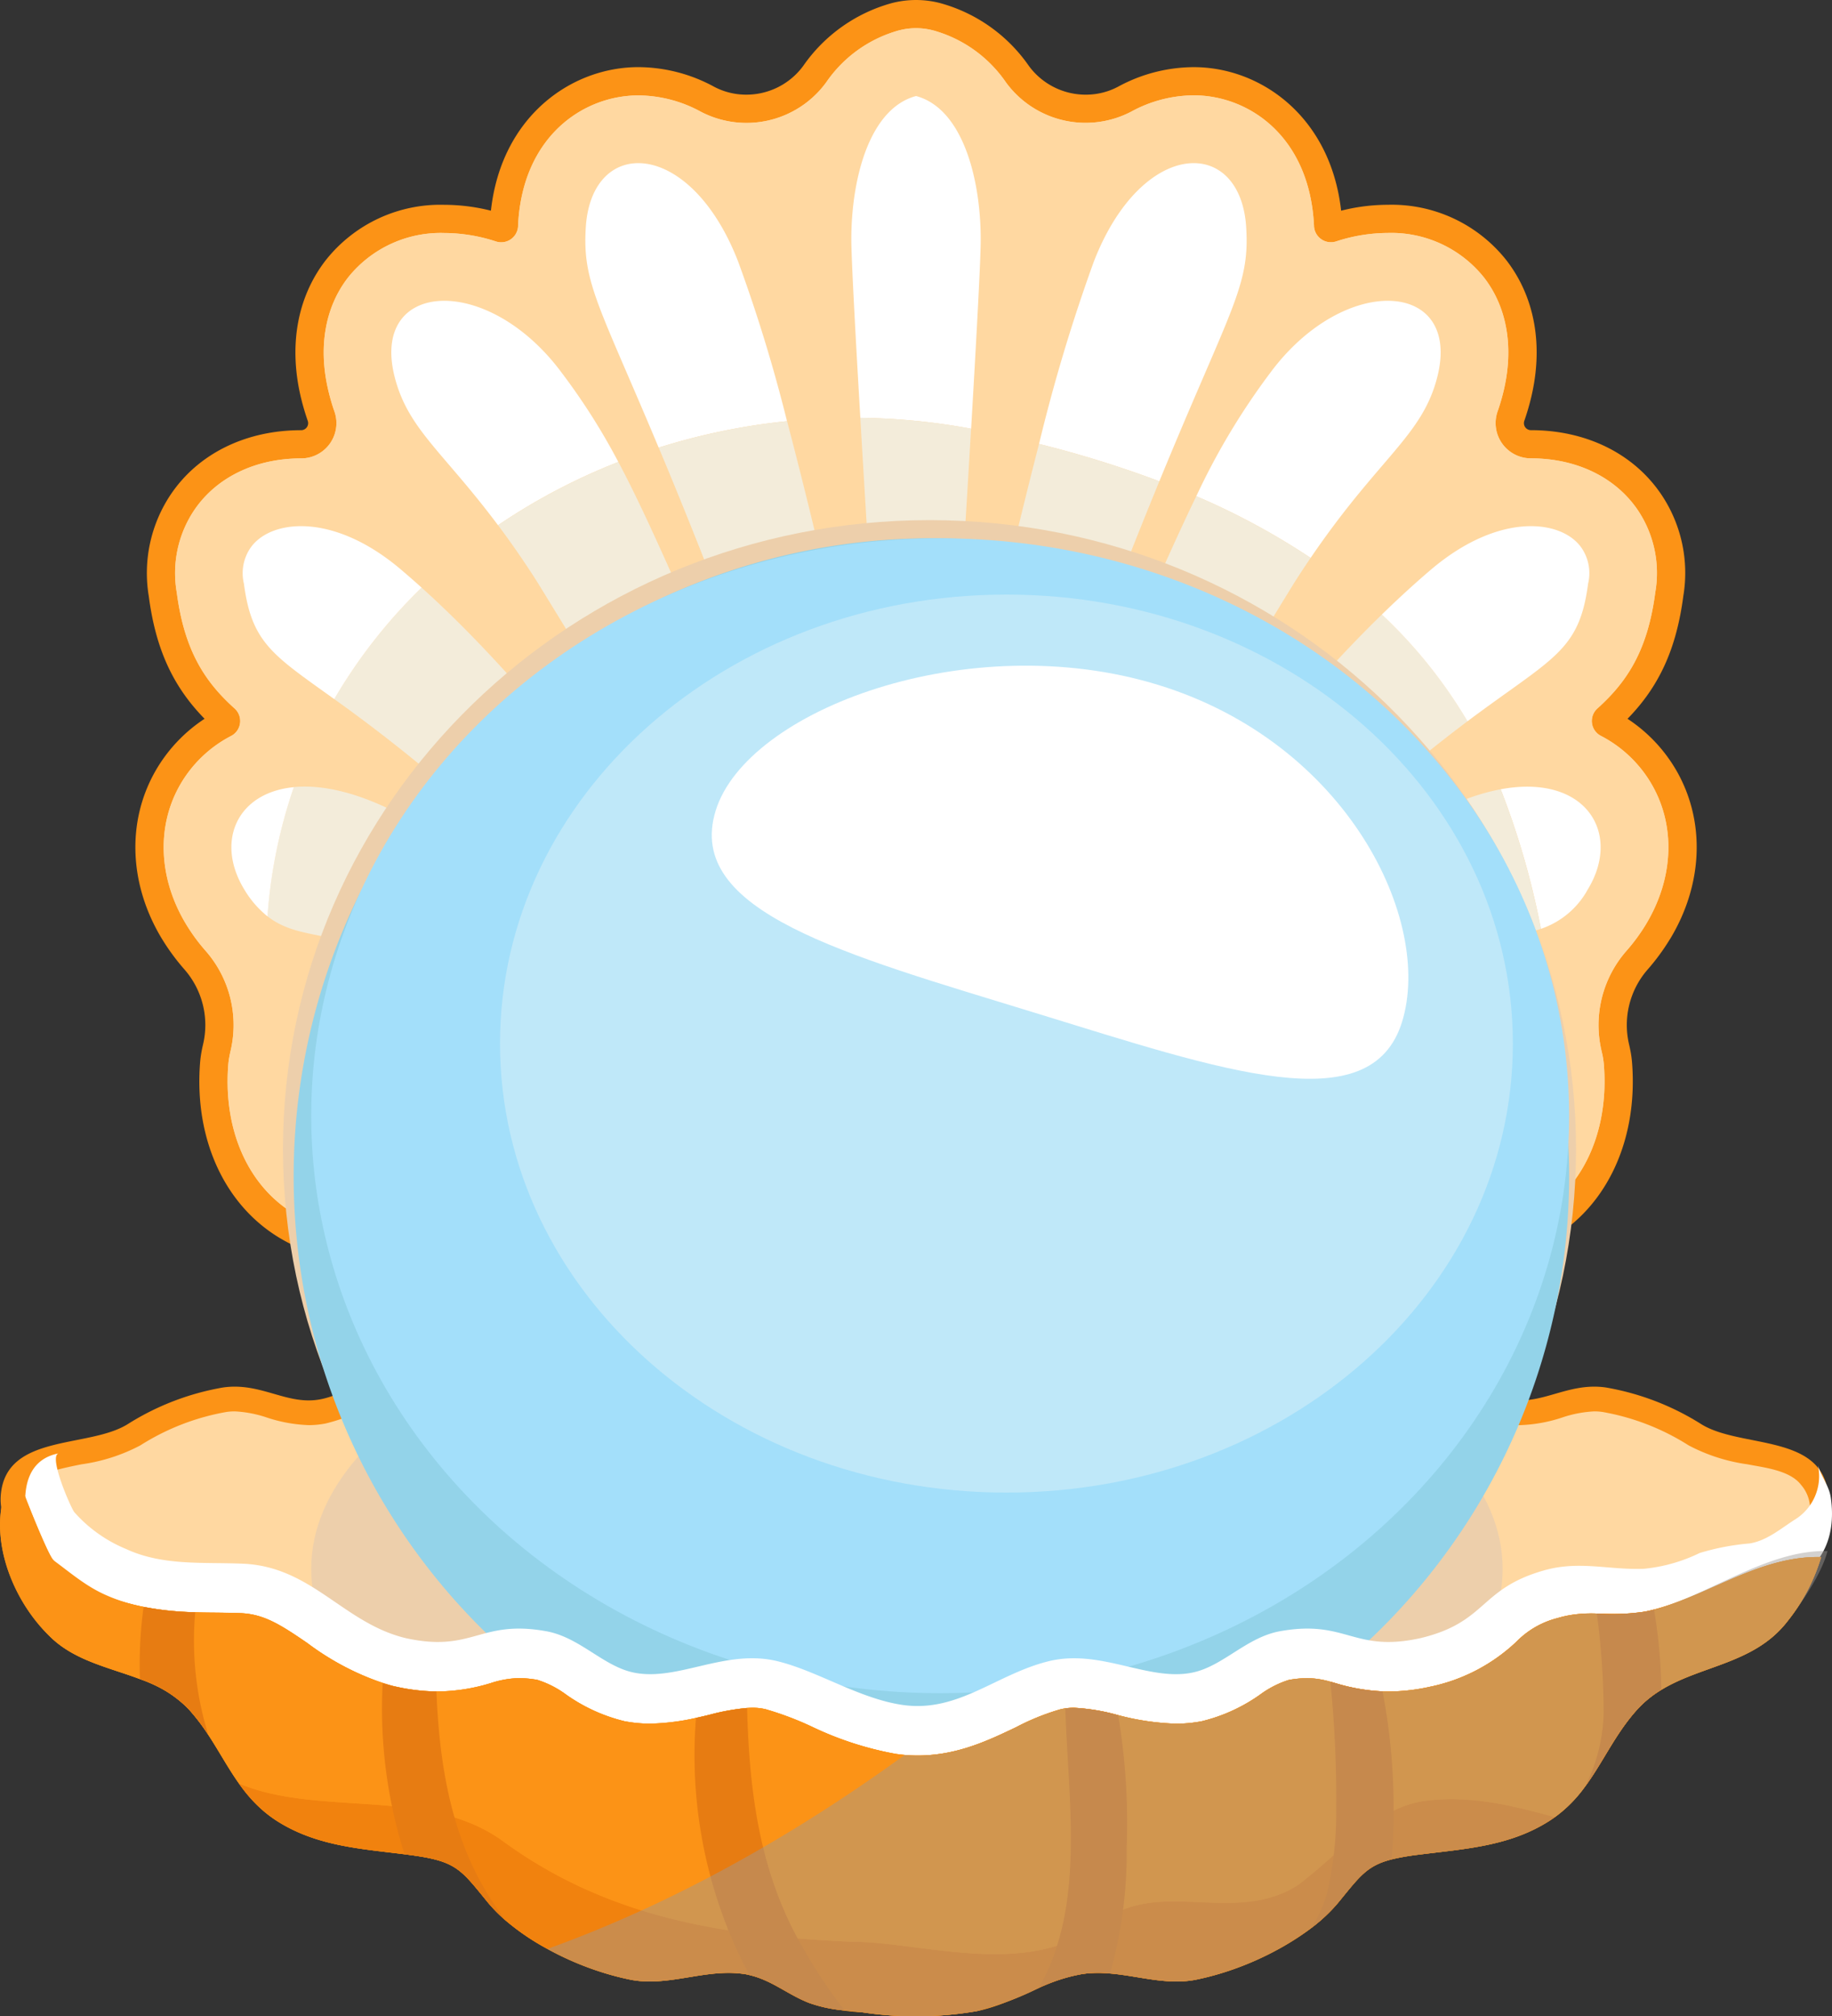 <svg xmlns="http://www.w3.org/2000/svg" width="206.831" height="227.553" viewBox="0 0 206.831 227.553">
  <rect x="0" y="0" width="206.831" height="227.553" fill="#333333" stroke="none"/>
  <g id="_16" data-name="16" transform="translate(-546.192 -541.507)">
    <path id="Path_2554" data-name="Path 2554" d="M677.4,698.059a10.759,10.759,0,0,1-4.19-.842,10.892,10.892,0,0,1-6.311-7.315l-.505-1.988c-.655-2.6-1.273-5.054-2-7.415a10.835,10.835,0,0,1-.375-4.622,10.638,10.638,0,0,1-1.289-1.25c-.324-.369-.324-.369-2.782-3.759l-1.062-1.467a10.667,10.667,0,0,1-1.224-.7l-6.246-4.32a10.8,10.8,0,0,1-4.249-5.9l-1.137-.592c-.657.064-1.321.1-1.975.1a19.792,19.792,0,0,1-5.006-.642,19.811,19.811,0,0,1-5.01.642c-.654,0-1.318-.036-1.975-.1l-1.137.592a10.869,10.869,0,0,1-3.789,5.563c-.22.169-.22.169-3.494,2.436-1.68,1.162-3.2,2.215-3.2,2.215a11.086,11.086,0,0,1-1.233.709l-1.065,1.467c-2.455,3.391-2.455,3.391-2.779,3.762a10.834,10.834,0,0,1-1.289,1.247,10.847,10.847,0,0,1-.376,4.622c-.722,2.361-1.341,4.815-1.995,7.412l-.5,1.985a10.9,10.9,0,0,1-6.315,7.322,10.831,10.831,0,0,1-9.64-.632c-19.556-11.379-21.812-12.542-23.03-13.018-.739-.288-1.742-.679-3.767-1.671-7-3.455-10.919-11.25-10.245-20.355a12.323,12.323,0,0,1,.188-1.435c.046-.233.094-.469.149-.7a9.522,9.522,0,0,0-2.075-8.475,24.856,24.856,0,0,1-2.484-3.354l-.071-.113c-3.7-6.1-4-13.157-.79-18.859a17.343,17.343,0,0,1,5.6-5.984c-3.614-3.692-5.524-7.927-6.3-13.834a15.93,15.93,0,0,1,2.516-11.534c3.108-4.576,8.462-7.2,14.678-7.2a.792.792,0,0,0,.754-1.056c-.262-.754-.5-1.542-.7-2.338-1.509-5.991-.531-11.6,2.75-15.813a16.5,16.5,0,0,1,13.371-6.229,21.7,21.7,0,0,1,5.259.663c1.166-10.634,9.08-16.2,16.641-16.2a18.01,18.01,0,0,1,8.533,2.2,7.732,7.732,0,0,0,3.646.906,7.958,7.958,0,0,0,6.448-3.26,17.97,17.97,0,0,1,9.954-7.063,10.86,10.86,0,0,1,2.776-.359,10.712,10.712,0,0,1,2.771.363,17.95,17.95,0,0,1,9.954,7.06,7.953,7.953,0,0,0,6.448,3.26,7.731,7.731,0,0,0,3.646-.906,18.007,18.007,0,0,1,8.532-2.2c7.546,0,15.44,5.557,16.639,16.2a21.565,21.565,0,0,1,5.262-.667,16.5,16.5,0,0,1,13.371,6.229c3.28,4.21,4.258,9.821,2.749,15.806-.2.8-.437,1.587-.7,2.344a.791.791,0,0,0,.744,1.056c6.227,0,11.583,2.632,14.7,7.228a15.854,15.854,0,0,1,2.507,11.485c-.778,5.923-2.688,10.165-6.3,13.86a17.376,17.376,0,0,1,5.6,5.984c3.206,5.7,2.908,12.758-.8,18.875l-.042.061a24.762,24.762,0,0,1-2.5,3.391,9.518,9.518,0,0,0-2.075,8.471c.055.23.1.466.149.7a12.345,12.345,0,0,1,.188,1.435c.674,9.109-3.235,16.9-10.2,20.339-2.069,1.01-3.073,1.4-3.808,1.69-1.221.476-3.478,1.639-23.034,13.018A10.817,10.817,0,0,1,677.4,698.059Z" transform="translate(10.562 0)" fill="#fc9316"/>
    <path id="Path_2555" data-name="Path 2555" d="M719.983,627.97a14.126,14.126,0,0,0-5.81-5.615,1.892,1.892,0,0,1-.4-3.1c3.412-3.066,5.678-6.606,6.53-13.1a12.733,12.733,0,0,0-1.982-9.294c-2.515-3.7-6.91-5.829-12.059-5.829h0a3.982,3.982,0,0,1-3.763-5.294c.231-.658.438-1.344.619-2.066,1.263-5.013.493-9.656-2.169-13.07a13.382,13.382,0,0,0-10.858-5.006,18.924,18.924,0,0,0-5.816.952,1.911,1.911,0,0,1-2.5-1.707l0-.026c-.482-10.135-7.377-14.75-13.578-14.75a14.882,14.882,0,0,0-7.033,1.826,11.138,11.138,0,0,1-14.178-3.3,14.714,14.714,0,0,0-8.186-5.849,7.623,7.623,0,0,0-3.915,0A14.705,14.705,0,0,0,626.7,548.6a11.141,11.141,0,0,1-14.18,3.3,14.861,14.861,0,0,0-7.03-1.826c-6.2,0-13.1,4.614-13.578,14.685l0,.094a1.908,1.908,0,0,1-2.5,1.7,18.969,18.969,0,0,0-5.823-.952,13.386,13.386,0,0,0-10.858,5.006c-2.661,3.414-3.432,8.057-2.166,13.07.178.725.385,1.412.615,2.066a3.978,3.978,0,0,1-3.762,5.294h0c-5.145,0-9.539,2.124-12.05,5.816a12.747,12.747,0,0,0-1.988,9.323c.852,6.486,3.118,10.022,6.531,13.086a1.9,1.9,0,0,1-.4,3.1,14.144,14.144,0,0,0-5.812,5.612c-2.636,4.689-2.358,10.541.748,15.66l.042.068a21.07,21.07,0,0,0,2.159,2.923,12.681,12.681,0,0,1,2.8,11.3c-.046.2-.088.393-.123.59a8.167,8.167,0,0,0-.14,1.059c-.576,7.789,2.646,14.388,8.462,17.26,1.914.933,2.849,1.3,3.532,1.567,1.39.545,3.265,1.47,23.471,13.231a7.649,7.649,0,0,0,11.259-4.721l.5-1.982c.667-2.633,1.295-5.126,2.04-7.565a7.675,7.675,0,0,0,.162-3.869,1.878,1.878,0,0,1,.774-1.93,7.508,7.508,0,0,0,1.377-1.23c.229-.266.229-.266,2.6-3.54.531-.732.942-1.3,1.266-1.745a1.989,1.989,0,0,1,.787-.625,7.22,7.22,0,0,0,1.049-.583s1.505-1.04,3.164-2.19c3.206-2.215,3.206-2.215,3.361-2.337a7.6,7.6,0,0,0,2.775-4.32,1.934,1.934,0,0,1,.971-1.276l.664-.343c.521-.275.968-.509,1.351-.706a1.839,1.839,0,0,1,1.108-.19,17.413,17.413,0,0,0,1.978.116,16.543,16.543,0,0,0,4.453-.606,2.025,2.025,0,0,1,1.111,0,16.551,16.551,0,0,0,4.453.606h0a16.562,16.562,0,0,0,1.966-.116,1.955,1.955,0,0,1,1.13.194c.376.2.82.427,1.345.7l.661.343a1.889,1.889,0,0,1,.965,1.266,7.639,7.639,0,0,0,3.109,4.569l6.2,4.288a7.363,7.363,0,0,0,1.047.583,1.979,1.979,0,0,1,.79.625c.324.443.731,1.011,1.266,1.745,2.373,3.274,2.373,3.274,2.6,3.54a7.591,7.591,0,0,0,1.373,1.23,1.875,1.875,0,0,1,.778,1.93,7.625,7.625,0,0,0,.159,3.869c.748,2.439,1.373,4.932,2.04,7.565l.5,1.982a7.646,7.646,0,0,0,11.26,4.721c20.2-11.761,22.081-12.687,23.47-13.231.683-.269,1.615-.635,3.562-1.583,5.787-2.856,9.009-9.455,8.432-17.244a8.947,8.947,0,0,0-.136-1.059c-.041-.2-.084-.395-.13-.59a12.7,12.7,0,0,1,2.8-11.3A21.042,21.042,0,0,0,719.2,643.7l.039-.068C722.343,638.508,722.622,632.656,719.983,627.97Z" transform="translate(12.769 2.202)" fill="#ffd8a1"/>
    <path id="Path_2556" data-name="Path 2556" d="M719.983,627.97a14.126,14.126,0,0,0-5.81-5.615,1.892,1.892,0,0,1-.4-3.1c3.412-3.066,5.678-6.606,6.53-13.1a12.733,12.733,0,0,0-1.982-9.294c-2.515-3.7-6.91-5.829-12.059-5.829h0a3.982,3.982,0,0,1-3.763-5.294c.231-.658.438-1.344.619-2.066,1.263-5.013.493-9.656-2.169-13.07a13.382,13.382,0,0,0-10.858-5.006,18.924,18.924,0,0,0-5.816.952,1.911,1.911,0,0,1-2.5-1.707l0-.026c-.482-10.135-7.377-14.75-13.578-14.75a14.882,14.882,0,0,0-7.033,1.826,11.138,11.138,0,0,1-14.178-3.3,14.714,14.714,0,0,0-8.186-5.849,7.623,7.623,0,0,0-3.915,0A14.705,14.705,0,0,0,626.7,548.6a11.141,11.141,0,0,1-14.18,3.3,14.861,14.861,0,0,0-7.03-1.826c-6.2,0-13.1,4.614-13.578,14.685l0,.094a1.908,1.908,0,0,1-2.5,1.7,18.969,18.969,0,0,0-5.823-.952,13.386,13.386,0,0,0-10.858,5.006c-2.661,3.414-3.432,8.057-2.166,13.07.178.725.385,1.412.615,2.066a3.978,3.978,0,0,1-3.762,5.294h0c-5.145,0-9.539,2.124-12.05,5.816a12.747,12.747,0,0,0-1.988,9.323c.852,6.486,3.118,10.022,6.531,13.086a1.9,1.9,0,0,1-.4,3.1,14.144,14.144,0,0,0-5.812,5.612c-2.636,4.689-2.358,10.541.748,15.66l.042.068a21.07,21.07,0,0,0,2.159,2.923,12.681,12.681,0,0,1,2.8,11.3c-.046.2-.088.393-.123.59a8.167,8.167,0,0,0-.14,1.059c-.576,7.789,2.646,14.388,8.462,17.26,1.914.933,2.849,1.3,3.532,1.567,1.39.545,3.265,1.47,23.471,13.231a7.649,7.649,0,0,0,11.259-4.721l.5-1.982c.667-2.633,1.295-5.126,2.04-7.565a7.675,7.675,0,0,0,.162-3.869,1.878,1.878,0,0,1,.774-1.93,7.508,7.508,0,0,0,1.377-1.23c.229-.266.229-.266,2.6-3.54.531-.732.942-1.3,1.266-1.745a1.989,1.989,0,0,1,.787-.625,7.22,7.22,0,0,0,1.049-.583s1.505-1.04,3.164-2.19c3.206-2.215,3.206-2.215,3.361-2.337a7.6,7.6,0,0,0,2.775-4.32,1.934,1.934,0,0,1,.971-1.276l.664-.343c.521-.275.968-.509,1.351-.706a1.839,1.839,0,0,1,1.108-.19,17.413,17.413,0,0,0,1.978.116,16.543,16.543,0,0,0,4.453-.606,2.025,2.025,0,0,1,1.111,0,16.551,16.551,0,0,0,4.453.606h0a16.562,16.562,0,0,0,1.966-.116,1.955,1.955,0,0,1,1.13.194c.376.2.82.427,1.345.7l.661.343a1.889,1.889,0,0,1,.965,1.266,7.639,7.639,0,0,0,3.109,4.569l6.2,4.288a7.363,7.363,0,0,0,1.047.583,1.979,1.979,0,0,1,.79.625c.324.443.731,1.011,1.266,1.745,2.373,3.274,2.373,3.274,2.6,3.54a7.591,7.591,0,0,0,1.373,1.23,1.875,1.875,0,0,1,.778,1.93,7.625,7.625,0,0,0,.159,3.869c.748,2.439,1.373,4.932,2.04,7.565l.5,1.982a7.646,7.646,0,0,0,11.26,4.721c20.2-11.761,22.081-12.687,23.47-13.231.683-.269,1.615-.635,3.562-1.583,5.787-2.856,9.009-9.455,8.432-17.244a8.947,8.947,0,0,0-.136-1.059c-.041-.2-.084-.395-.13-.59a12.7,12.7,0,0,1,2.8-11.3A21.042,21.042,0,0,0,719.2,643.7l.039-.068C722.343,638.508,722.622,632.656,719.983,627.97Z" transform="translate(12.769 2.202)" fill="#ffd8a1"/>
    <g id="Group_352" data-name="Group 352" transform="translate(572.315 552.345)">
      <path id="Path_2557" data-name="Path 2557" d="M560.2,560.546c1.49,5.913,5.42,8.406,11.68,16.774a68.784,68.784,0,0,1,13.581-7.14,72.576,72.576,0,0,0-6.385-10.058C570.7,548.8,557.459,549.637,560.2,560.546Z" transform="translate(-541.776 -528.883)" fill="#fff"/>
      <path id="Path_2558" data-name="Path 2558" d="M567.624,570.592c1.094,1.723-1.03-1.681,21.586,35.171,1.6,2.622,2.924,4.795,3.851,6.311.457.76.816,1.356,1.058,1.765l.269.469c.062.107.087.162.081.166s1.561-.813,3.284-1.713l3.287-1.716a.545.545,0,0,1-.091-.162c-.051-.114-.13-.275-.23-.488l-.842-1.879c-.719-1.626-1.742-3.954-2.982-6.765-10.933-25.006-15.644-36.407-19.757-44.143a68.748,68.748,0,0,0-13.581,7.14C564.82,566.434,566.174,568.351,567.624,570.592Z" transform="translate(-533.448 -516.31)" fill="#f3ecda"/>
      <path id="Path_2559" data-name="Path 2559" d="M557.846,574.567a180.57,180.57,0,0,1,21.327,17.859c5.346,5.148,10.368,10.459,13.957,14.529,1.811,2.03,3.257,3.747,4.251,4.955.492.612.881,1.088,1.144,1.408q.193.253.294.379a.582.582,0,0,1,.091.136s1.448-1,3.047-2.108L605,609.617a.6.6,0,0,1-.1-.135l-.266-.418c-.23-.368-.563-.913-.988-1.609-.852-1.386-2.073-3.372-3.6-5.732-8.585-13.373-20.207-28.8-32.334-39.735A58.948,58.948,0,0,0,557.846,574.567Z" transform="translate(-546.231 -506.507)" fill="#f3ecda"/>
      <path id="Path_2560" data-name="Path 2560" d="M555.492,562.324a5.061,5.061,0,0,0-.722,4.012c.878,6.687,3.238,8.034,10.2,13.027a58.953,58.953,0,0,1,9.864-12.581q-1.21-1.089-2.422-2.115C564.721,558.192,557.671,559.115,555.492,562.324Z" transform="translate(-553.355 -511.303)" fill="#fff"/>
      <path id="Path_2561" data-name="Path 2561" d="M566.142,586.958c10.385,3.618,17.9,11.172,30.329,18.9a3.008,3.008,0,0,1,.418.285s1.029-1.425,2.173-3,2.173-3,2.173-3a2.57,2.57,0,0,1-.353-.291c-.22-.2-.547-.493-.959-.868-.816-.773-1.972-1.884-3.329-3.315-2.74-2.831-6.237-6.92-10.3-11.136-12.046-12.383-21.728-16.143-27.8-15.56a57.259,57.259,0,0,0-2.976,14.582C558.393,585.8,561.646,585.374,566.142,586.958Z" transform="translate(-551.443 -490.984)" fill="#f3ecda"/>
      <path id="Path_2562" data-name="Path 2562" d="M555.7,580.462a11.264,11.264,0,0,0,2.637,3.06,57.277,57.277,0,0,1,2.975-14.582C554.835,569.566,552.462,575.129,555.7,580.462Z" transform="translate(-554.259 -490.944)" fill="#fff"/>
      <path id="Path_2563" data-name="Path 2563" d="M570.738,579.641c-6.836-4.682-13.037-2.976-14.2,3.226-.3,3.772.77,8.244,4.179,9.928,6.5,3.17-1.556-1.85,27.5,15.061.845-3.31,1.638-6.629,2.639-9.9-1.726-1.661-3.6-3.464-5.5-5.3C579.017,586.571,575.161,582.685,570.738,579.641Z" transform="translate(-549.268 -472.981)" fill="#fff"/>
      <path id="Path_2564" data-name="Path 2564" d="M583.834,558.269c-5.463-14.041-16.7-14.151-17.2-3.611-.34,6.068,1.567,8.72,8.242,24.643a72.607,72.607,0,0,1,14.488-2.989A174.565,174.565,0,0,0,583.834,558.269Z" transform="translate(-526.634 -539.62)" fill="#fff"/>
      <path id="Path_2565" data-name="Path 2565" d="M590.483,561.01c-.01-7.049-2.134-14.786-7.3-16.156-5.175,1.37-7.3,9.106-7.309,16.156,0,2.079.421,10.036,1.018,20.158A72.868,72.868,0,0,1,589.4,582.4C590.027,571.7,590.49,563.173,590.483,561.01Z" transform="translate(-505.884 -544.854)" fill="#fff"/>
      <path id="Path_2566" data-name="Path 2566" d="M605.819,554.658c-.5-10.541-11.732-10.43-17.2,3.611a192.9,192.9,0,0,0-6.2,20.614A122.914,122.914,0,0,1,596,583.1C603.951,563.757,606.185,561.18,605.819,554.658Z" transform="translate(-491.236 -539.62)" fill="#fff"/>
      <path id="Path_2567" data-name="Path 2567" d="M602.832,599.065c-.537,2.541-.993,4.715-1.35,6.4.719-11.9,2.015-32.4,2.94-48.168a72.891,72.891,0,0,0-12.506-1.231c.933,15.916,2.276,37.188,3.012,49.4-.353-1.687-.813-3.86-1.347-6.4-1.872-8.844-5.943-27.516-9.935-42.618a72.624,72.624,0,0,0-14.488,2.989c3.728,8.889,8.941,21.913,16.075,41.984.738,2.095,1.373,6.295,2.671,9.345.722,1.707,1.658,3.051,2.931,3.462,1.777.573,4.721.44,6.256-.7.673-.5.046-2.617,1.118-2.782,1.065.165.44,2.28,1.11,2.782,1.539,1.14,4.482,1.273,6.26.7,1.273-.412,2.205-1.756,2.93-3.462,1.3-3.05,1.933-7.25,2.669-9.345,6.181-17.386,10.922-29.488,14.5-38.188a122.675,122.675,0,0,0-13.584-4.214C608.324,573.609,604.6,590.717,602.832,599.065Z" transform="translate(-520.911 -519.755)" fill="#f3ecda"/>
      <path id="Path_2568" data-name="Path 2568" d="M596.248,560.122a78.157,78.157,0,0,0-8.348,13.925,79.727,79.727,0,0,1,12.907,6.962c7.8-11.45,12.625-13.759,14.313-20.462C617.866,549.637,604.628,548.8,596.248,560.122Z" transform="translate(-478.963 -528.883)" fill="#fff"/>
      <path id="Path_2569" data-name="Path 2569" d="M585.266,599.078c-1.237,2.811-2.263,5.139-2.979,6.764-.366.81-.647,1.445-.841,1.879l-.23.489a.706.706,0,0,1-.09.161s1.557.816,3.283,1.716,3.28,1.713,3.283,1.713a.572.572,0,0,1,.081-.166c.062-.106.152-.265.272-.469.243-.408.6-1,1.059-1.765.923-1.516,2.247-3.688,3.847-6.312,22.616-36.851,20.491-33.447,21.586-35.17.489-.755.969-1.47,1.434-2.157a79.8,79.8,0,0,0-12.907-6.962C599.317,566.5,594.518,577.919,585.266,599.078Z" transform="translate(-494.127 -513.637)" fill="#f3ecda"/>
      <path id="Path_2570" data-name="Path 2570" d="M617.921,562.924c-10.948,10.643-21.295,24.519-29.115,36.7-1.531,2.362-2.749,4.345-3.6,5.732l-.988,1.609c-.116.184-.208.321-.266.417s-.1.14-.1.136,1.448,1,3.047,2.108,3.045,2.1,3.048,2.109.022-.053.091-.137l.29-.379c.263-.321.651-.8,1.144-1.408,1-1.207,2.444-2.924,4.251-4.955,3.589-4.07,8.611-9.381,13.958-14.53a185.848,185.848,0,0,1,17.91-15.359A54.789,54.789,0,0,0,617.921,562.924Z" transform="translate(-488.033 -504.41)" fill="#f3ecda"/>
      <path id="Path_2571" data-name="Path 2571" d="M617.653,566.336a5.058,5.058,0,0,0-.722-4.012c-2.176-3.209-9.229-4.132-16.92,2.344-1.89,1.6-3.776,3.335-5.641,5.148a54.806,54.806,0,0,1,9.666,12.047C613.68,574.651,616.646,574.017,617.653,566.336Z" transform="translate(-464.482 -511.303)" fill="#fff"/>
      <path id="Path_2572" data-name="Path 2572" d="M598.512,569.216a89.75,89.75,0,0,1,4.547,15.751,9.5,9.5,0,0,0,5.3-4.469C612.226,574.129,608.08,567.432,598.512,569.216Z" transform="translate(-455.211 -490.981)" fill="#fff"/>
      <path id="Path_2573" data-name="Path 2573" d="M601.562,584.334c-4.061,4.216-7.558,8.306-10.3,11.136-1.357,1.431-2.513,2.542-3.33,3.316-.414.376-.741.667-.961.868a1.814,1.814,0,0,1-.353.285l2.173,3c1.143,1.574,2.176,3,2.176,3a2.487,2.487,0,0,1,.418-.284c12.428-7.73,19.94-15.285,30.326-18.9,3.17-1.114,5.719-1.234,7.959-1.989a89.843,89.843,0,0,0-4.546-15.75C619.168,570.125,611.108,574.519,601.562,584.334Z" transform="translate(-481.826 -490.779)" fill="#f3ecda"/>
      <path id="Path_2574" data-name="Path 2574" d="M609.272,579.641c-4.423,3.044-8.28,6.93-14.614,13.018-1.9,1.837-3.776,3.64-5.5,5.3,1,3.267,1.794,6.587,2.636,9.9,29.057-16.91,21-11.891,27.5-15.061,3.41-1.684,4.485-6.157,4.184-9.928C622.306,576.665,616.108,574.959,609.272,579.641Z" transform="translate(-476.152 -472.981)" fill="#fff"/>
    </g>
    <path id="Path_2575" data-name="Path 2575" d="M702.043,630.61c0,39.2-32.677,70.971-72.993,70.971S556.058,669.8,556.058,630.61s32.681-70.976,72.992-70.976S702.043,591.408,702.043,630.61Z" transform="translate(22.082 40.572)" fill="#edcfab"/>
    <g id="Group_364" data-name="Group 364" transform="translate(546.192 602.256)">
      <g id="Group_357" data-name="Group 357" transform="translate(0 0)">
        <path id="Path_2576" data-name="Path 2576" d="M738.249,598.718a29.569,29.569,0,0,0-10.8-4.161c-4.317-.622-7.248,2.075-11.046,1.324-2.244-.447-4.175-1.8-6.224-2.811-6.376-3.144-11.191-1.48-17.651-.6-6.188.842-12.865-.246-19.051-1.548-9-1.9-16.2-3.309-24.092-3.151-7.895-.158-15.1,1.253-24.093,3.151-6.185,1.3-12.862,2.39-19.05,1.548-6.46-.884-11.276-2.548-17.648.6-2.05,1.01-3.983,2.364-6.227,2.811-3.8.751-6.725-1.946-11.045-1.324a29.549,29.549,0,0,0-10.8,4.161c-4.449,2.73-13.681,1.026-14.287,7.934-.535,6.075,7.875,7.613,11.868,10.029,6.871,4.158,13.387,8.851,20.358,12.866q2.565,1.476,5.172,2.892l-.962.029c.5.078,1,.179,1.5.266,13.552,7.357,27.894,13.5,42.8,16.989q2.342,1.21,4.686,2.4c5.751,2.915,11.67,5.729,17.723,8.083,6.055-2.354,11.971-5.168,17.723-8.083q2.346-1.19,4.689-2.4c14.905-3.491,29.244-9.631,42.8-16.989.5-.087,1-.187,1.5-.266l-.961-.029c1.735-.946,3.465-1.908,5.171-2.892,6.974-4.015,13.49-8.708,20.359-12.866,3.992-2.416,12.4-3.953,11.871-10.029C751.927,599.745,742.7,601.448,738.249,598.718Z" transform="translate(-546.142 -498.722)" fill="#fc9316"/>
        <path id="Path_2577" data-name="Path 2577" d="M647.455,655.271c-4.864-1.936-10-4.3-16.459-7.571q-2.337-1.185-4.673-2.393a2.791,2.791,0,0,0-.641-.237c-13.371-3.131-27.143-8.6-42.1-16.726a2.2,2.2,0,0,0-.279-.13c-.083-.058-.168-.107-.252-.158-1.966-1.072-3.591-1.982-5.12-2.86-3.844-2.211-7.636-4.7-11.307-7.1-2.921-1.913-5.939-3.885-9-5.738a33.475,33.475,0,0,0-3.941-1.9c-4.118-1.777-6.8-3.118-6.593-5.495.185-2.115,1.665-2.74,6.328-3.666a20.133,20.133,0,0,0,6.634-2.134,26.715,26.715,0,0,1,9.738-3.775,6.71,6.71,0,0,1,.92-.065,13.341,13.341,0,0,1,3.643.7,16.77,16.77,0,0,0,4.708.852,9.939,9.939,0,0,0,1.917-.185,18.764,18.764,0,0,0,5.359-2.219c.519-.281,1.036-.569,1.561-.826a14.052,14.052,0,0,1,6.532-1.548,38.538,38.538,0,0,1,6.223.7c1.056.175,2.144.353,3.281.508a37.425,37.425,0,0,0,5.007.324,73.8,73.8,0,0,0,15-1.907c8.61-1.813,15.249-3.1,22.324-3.1.378,0,.758.007,1.136.013h.11c.382-.006.761-.013,1.14-.013,7.072,0,13.714,1.288,22.321,3.1a73.825,73.825,0,0,0,15,1.907,37.417,37.417,0,0,0,5.005-.324c1.137-.155,2.225-.334,3.281-.508a38.58,38.58,0,0,1,6.227-.7,14.039,14.039,0,0,1,6.528,1.548c.525.256,1.043.544,1.56.826a18.833,18.833,0,0,0,5.357,2.219,10.014,10.014,0,0,0,1.92.185,16.792,16.792,0,0,0,4.712-.852,13.337,13.337,0,0,1,3.643-.7,6.656,6.656,0,0,1,.917.065,26.709,26.709,0,0,1,9.737,3.775,20.1,20.1,0,0,0,6.635,2.134c1.869.369,4.8.667,6.056,2.322a4.133,4.133,0,0,1-.453,5.877,9.4,9.4,0,0,1-2.937,1.467c-2.548.867-5.877.767-8.112,2.156-2.61,1.619-5.184,3.3-7.755,4.977-3.669,2.4-7.467,4.887-11.308,7.1-1.525.874-3.154,1.785-5.12,2.856a2.933,2.933,0,0,0-.249.158,2.262,2.262,0,0,0-.283.13c-14.957,8.125-28.729,13.594-42.1,16.726a2.823,2.823,0,0,0-.645.237q-2.336,1.2-4.672,2.393C657.451,650.975,652.321,653.335,647.455,655.271Z" transform="translate(-544.211 -496.793)" fill="#ffd8a1"/>
        <path id="Path_2578" data-name="Path 2578" d="M691.552,618.656c0,17.956-30.112,32.512-67.254,32.512s-67.255-14.556-67.255-32.512,30.109-32.511,67.255-32.511S691.552,600.7,691.552,618.656Z" transform="translate(-521.906 -502.346)" fill="#edcfab"/>
        <g id="Group_353" data-name="Group 353" transform="translate(33.159)">
          <path id="Path_2579" data-name="Path 2579" d="M700.426,632.266a72,72,0,1,1-72-72A72,72,0,0,1,700.426,632.266Z" transform="translate(-556.432 -560.267)" fill="#93d3e9"/>
          <ellipse id="Ellipse_22" data-name="Ellipse 22" cx="71.008" cy="65.167" rx="71.008" ry="65.167" transform="translate(1.977 0.001)" fill="#a3dffa"/>
          <path id="Path_2580" data-name="Path 2580" d="M677.973,612.9c0,27.984-25.594,50.671-57.173,50.671s-57.174-22.687-57.174-50.671,25.6-50.672,57.174-50.672S677.973,584.916,677.973,612.9Z" transform="translate(-540.333 -555.876)" fill="#bfe8f9"/>
          <path id="Path_2581" data-name="Path 2581" d="M648.95,604.876c-3.494,11.385-20.161,5.544-41.565-1.026s-39.435-11.379-35.942-22.764,28.564-20.78,49.966-14.209S652.444,593.49,648.95,604.876Z" transform="translate(-523.809 -550.332)" fill="#fff"/>
        </g>
        <path id="Path_2582" data-name="Path 2582" d="M750.925,597.151c.69,4.731-1.24,8.785-6.2,9.834-1.49.314-3.135-.03-4.569.3-1.405.321-2.9,1.455-4.187,2.121q-4.522,2.351-9.047,4.7a75.752,75.752,0,0,1-10.78,4.91,60.887,60.887,0,0,1-15.13,2.594c-2.111.142-3.879.061-5.728,1.029-2.041,1.065-4.081,2.108-6.192,3.041-19.643,8.695-41.944,9.9-63.235,7.039-14.284-1.919-28.266-5.592-42.029-9.805-6.636-2.03-13.216-4.562-19.932-6.265a23.772,23.772,0,0,1-13.529-8.9c-2.491-3.571-6.208-14.336.505-15.6-1.237.233,1.337,6.11,1.746,6.638a15.871,15.871,0,0,0,5.809,4.141c4.18,1.946,8.73,1.483,13.212,1.674,7.807.324,11.344,6.7,18.39,8.4,7.6,1.674,8.349-2.124,15.841-.783,3.837.68,6.48,3.992,9.961,4.682,4.961.988,10.294-2.716,16.149-1.3,4.564,1.107,9.281,4.245,14.178,4.945,6.272.894,10.592-3.51,16.5-4.945,5.845-1.412,11.187,2.293,16.149,1.3,3.481-.69,6.126-4,9.961-4.682,7.493-1.341,8.244,2.458,15.841.783,7.557-1.816,6.593-5.56,13.944-7.645,3.989-1.13,7.292-.029,11.258-.178a18.407,18.407,0,0,0,6.312-1.784,27.148,27.148,0,0,1,5.654-1.078c1.92-.324,3.406-1.6,5.022-2.648a5.76,5.76,0,0,0,2.674-6.185C749.834,594.791,750.728,595.772,750.925,597.151Z" transform="translate(-544.23 -488.882)" fill="#fff"/>
        <g id="Group_354" data-name="Group 354" transform="translate(0.488 112.606)">
          <path id="Path_2583" data-name="Path 2583" d="M751.461,597.405a21.248,21.248,0,0,1-3.844,7.3c-4.459,5.722-12.186,4.773-16.848,9.828-3.806,4.143-5.036,9.495-10.007,12.658-4.533,2.885-9.579,3.147-14.7,3.8-5.521.7-5.949,1.534-9.067,5.352-3.527,4.326-10.706,7.723-16.185,8.775-4.246.81-8.42-1.266-12.668-.67-4.164.592-7.788,3.37-11.995,4.2a40.419,40.419,0,0,1-12.875.145,24.7,24.7,0,0,1-6.02-1.053c-2.64-1.007-4.566-2.885-7.5-3.3-4.252-.6-8.422,1.48-12.668.67-5.482-1.052-12.658-4.45-16.188-8.775-3.118-3.818-3.546-4.654-9.064-5.352-5.129-.652-10.175-.914-14.708-3.8-4.97-3.164-6.2-8.516-10.006-12.649-4.012-4.354-10.964-3.9-15.32-7.875-1.667-1.529-4.663-7.072-5.453-11.625l.055.009c4.459.949,7.082,4.579,10.955,6.441s8.1,2.15,12.312,2.185c1.036.01,2.143.019,3.361.065,2.636.113,4.488,1.295,7.532,3.381a28.922,28.922,0,0,0,9.792,4.867.357.357,0,0,0,.1.019,21.849,21.849,0,0,0,4.837.567,20.972,20.972,0,0,0,5.968-.939,11.111,11.111,0,0,1,3.19-.567,12.652,12.652,0,0,1,2.069.2,11.307,11.307,0,0,1,3.258,1.667,19.227,19.227,0,0,0,6.589,3.006,15.612,15.612,0,0,0,2.891.268,28.871,28.871,0,0,0,6.694-1,22.021,22.021,0,0,1,4.812-.79,6.563,6.563,0,0,1,1.519.165,35.382,35.382,0,0,1,5.2,1.957A37.222,37.222,0,0,0,647,619.632a17.635,17.635,0,0,0,2.438.178c4.449,0,7.986-1.693,11.1-3.186a26.743,26.743,0,0,1,5.055-2.037,6.687,6.687,0,0,1,1.526-.165,22,22,0,0,1,4.812.79,28.887,28.887,0,0,0,6.693,1,15.572,15.572,0,0,0,2.891-.268,19.228,19.228,0,0,0,6.59-3.006,11.273,11.273,0,0,1,3.261-1.667,12.589,12.589,0,0,1,2.067-.2,11.131,11.131,0,0,1,3.192.567,20.959,20.959,0,0,0,5.968.939,21.894,21.894,0,0,0,4.838-.567.4.4,0,0,0,.1-.019,20.005,20.005,0,0,0,9.546-5.055,9.879,9.879,0,0,1,4.617-2.642l.094-.03c3.222-1,6.454-.036,9.776-.7C738.454,602.2,744.133,597.24,751.461,597.405Z" transform="translate(-546.343 -595.041)" fill="#fc9316"/>
        </g>
        <g id="Group_355" data-name="Group 355" transform="translate(0 105.044)">
          <path id="Path_2584" data-name="Path 2584" d="M751.8,602.634a21.37,21.37,0,0,1-3.843,7.293c-3.693,4.737-9.625,4.9-14.2,7.688a12.186,12.186,0,0,0-2.653,2.144c-2.5,2.72-3.889,5.958-5.948,8.759a15.081,15.081,0,0,1-4.061,3.9c-4.533,2.885-9.576,3.14-14.7,3.8a25.623,25.623,0,0,0-3.086.534c-2.769.7-3.578,1.872-5.981,4.815a18.367,18.367,0,0,1-3.122,2.95,33.469,33.469,0,0,1-13.063,5.825c-3.228.619-6.408-.441-9.62-.709a12.847,12.847,0,0,0-3.047.042,19.608,19.608,0,0,0-5.009,1.587,35.116,35.116,0,0,1-6.981,2.614,40.344,40.344,0,0,1-12.873.145c-.693-.083-1.382-.145-2.059-.223a15.34,15.34,0,0,1-3.964-.829c-2.416-.923-4.236-2.574-6.778-3.157a5.164,5.164,0,0,0-.719-.137c-4.261-.6-8.429,1.478-12.668.667a33.517,33.517,0,0,1-9.429-3.487,26.756,26.756,0,0,1-4.6-3.112,17.37,17.37,0,0,1-2.16-2.177c-3.118-3.814-3.546-4.656-9.068-5.349-.1-.016-.2-.026-.3-.039-5.025-.631-9.964-.928-14.407-3.759-3.844-2.451-5.453-6.211-7.739-9.7a23.121,23.121,0,0,0-2.263-2.953,13.643,13.643,0,0,0-5.463-3.358c-3.4-1.282-7.141-2.033-9.863-4.521-4.981-4.549-8.093-13.124-4.152-19.183-.191.195,3.356,9.144,4.145,10.165,2.407,3.1,6.558,4.638,10.278,5.385a34.248,34.248,0,0,0,5.832.613c.586.026,1.178.032,1.771.039,1.033.007,2.14.02,3.362.061,2.63.116,4.485,1.3,7.526,3.381a31.3,31.3,0,0,0,8.506,4.514c.415.133.849.249,1.289.357a.589.589,0,0,0,.1.019,22.087,22.087,0,0,0,4.678.566h.159a20.9,20.9,0,0,0,5.968-.942,11.15,11.15,0,0,1,3.193-.566,12.556,12.556,0,0,1,2.066.2,10.962,10.962,0,0,1,3.258,1.667,19.247,19.247,0,0,0,6.592,3,15.307,15.307,0,0,0,2.891.275,24.153,24.153,0,0,0,5.172-.657c.525-.113,1.033-.233,1.522-.35a25.807,25.807,0,0,1,4.248-.77c.187-.013.382-.02.567-.02a6.286,6.286,0,0,1,1.519.165,35.339,35.339,0,0,1,5.2,1.959,37.2,37.2,0,0,0,9.511,3.083c.323.045.656.083.98.116.492.04.975.066,1.46.066,4.45,0,7.985-1.7,11.108-3.184a26.864,26.864,0,0,1,5.048-2.04c.172-.035.349-.075.528-.1a7.248,7.248,0,0,1,1-.064,22.225,22.225,0,0,1,4.816.79l.152.039a28.6,28.6,0,0,0,6.541.968,15.317,15.317,0,0,0,2.892-.275,19.168,19.168,0,0,0,6.587-3A10.971,10.971,0,0,1,691.7,616.5a12.693,12.693,0,0,1,2.073-.2,9.218,9.218,0,0,1,2.613.411c.184.046.375.1.573.155a21.628,21.628,0,0,0,5.316.929c.211.007.428.013.651.013a21.943,21.943,0,0,0,4.845-.566.786.786,0,0,0,.1-.019,20.1,20.1,0,0,0,9.55-5.056,9.833,9.833,0,0,1,4.618-2.645l.09-.026a13.573,13.573,0,0,1,4.339-.486,25.841,25.841,0,0,0,5.438-.218c.344-.068.683-.146,1.019-.237C739.271,606.88,744.87,602.473,751.8,602.634Z" transform="translate(-546.192 -592.706)" fill="#fc9316"/>
        </g>
        <g id="Group_356" data-name="Group 356" transform="translate(0 105.044)">
          <path id="Path_2585" data-name="Path 2585" d="M688.706,605.583c-5.738.634-9.562,5.735-14.662,9.559-7.014,4.462-15.3-.635-21.674,3.827-8.29,7.015-20.4,2.552-28.688,2.552-14.028-.638-27.411-2.552-39.526-11.476-8.5-6-20.53-2.591-29.633-6.38a15.4,15.4,0,0,0,4.288,4.226c4.443,2.83,9.381,3.128,14.406,3.759.1.013.2.022.3.039,5.521.693,5.948,1.535,9.067,5.349a17.232,17.232,0,0,0,2.16,2.176,26.673,26.673,0,0,0,4.6,3.112,33.508,33.508,0,0,0,9.43,3.487c4.239.81,8.406-1.269,12.668-.667a4.952,4.952,0,0,1,.719.136c2.542.583,4.362,2.235,6.778,3.157a15.334,15.334,0,0,0,3.964.828c.677.078,1.367.14,2.06.224a40.4,40.4,0,0,0,12.871-.146,35.2,35.2,0,0,0,6.982-2.613,19.585,19.585,0,0,1,5.009-1.587,12.826,12.826,0,0,1,3.048-.042c3.211.269,6.392,1.328,9.62.709a33.475,33.475,0,0,0,13.063-5.826,18.406,18.406,0,0,0,3.122-2.95c2.4-2.943,3.212-4.115,5.981-4.815a25.586,25.586,0,0,1,3.086-.534c5.129-.657,10.171-.913,14.7-3.8.22-.139.428-.282.629-.428C698.392,606.159,693.683,605,688.706,605.583Z" transform="translate(-527.544 -568.177)" fill="#f1820e"/>
          <path id="Path_2586" data-name="Path 2586" d="M725.158,628.518c2.06-2.8,3.451-6.039,5.948-8.759a12.186,12.186,0,0,1,2.653-2.144c4.572-2.788,10.5-2.95,14.2-7.688a21.37,21.37,0,0,0,3.843-7.293c-6.929-.161-12.528,4.246-18.869,5.92-.337.091-.676.168-1.019.237a25.841,25.841,0,0,1-5.437.218,13.573,13.573,0,0,0-4.339.486l-.09.026a9.833,9.833,0,0,0-4.618,2.645,20.1,20.1,0,0,1-9.55,5.056.786.786,0,0,1-.1.019,21.943,21.943,0,0,1-4.845.566c-.223,0-.439-.006-.651-.013a21.628,21.628,0,0,1-5.316-.929c-.2-.059-.389-.109-.573-.155a9.218,9.218,0,0,0-2.613-.411,12.693,12.693,0,0,0-2.073.2,10.971,10.971,0,0,0-3.257,1.667,19.168,19.168,0,0,1-6.587,3,15.317,15.317,0,0,1-2.892.275,28.6,28.6,0,0,1-6.541-.968l-.152-.039a22.225,22.225,0,0,0-4.816-.79,7.248,7.248,0,0,0-1,.064c-.178.026-.356.065-.528.1a26.864,26.864,0,0,0-5.048,2.04c-3.123,1.487-6.658,3.184-11.108,3.184-.486,0-.969-.026-1.46-.066-.324-.032-.658-.071-.98-.116a37.2,37.2,0,0,1-9.511-3.083,35.339,35.339,0,0,0-5.2-1.959,6.286,6.286,0,0,0-1.519-.165c-.184,0-.379.007-.567.02a25.807,25.807,0,0,0-4.248.77c-.489.117-1,.237-1.522.35a24.153,24.153,0,0,1-5.172.657,15.307,15.307,0,0,1-2.891-.275,19.247,19.247,0,0,1-6.592-3,10.962,10.962,0,0,0-3.258-1.667,12.556,12.556,0,0,0-2.066-.2,11.15,11.15,0,0,0-3.193.566,20.9,20.9,0,0,1-5.968.942h-.159a22.087,22.087,0,0,1-4.678-.566.589.589,0,0,1-.1-.019c-.44-.108-.874-.224-1.289-.357a31.3,31.3,0,0,1-8.506-4.514c-3.041-2.086-4.9-3.264-7.526-3.381-1.221-.042-2.329-.054-3.362-.061-.592-.006-1.185-.013-1.771-.039a34.248,34.248,0,0,1-5.832-.613c-3.72-.748-7.871-2.289-10.278-5.385-.79-1.02-4.336-9.97-4.145-10.165-3.94,6.059-.829,14.634,4.152,19.183,2.722,2.488,6.463,3.239,9.863,4.521a13.643,13.643,0,0,1,5.463,3.358,23.121,23.121,0,0,1,2.263,2.953c1.2,1.823,2.212,3.724,3.451,5.472,9.1,3.789,21.13.38,29.634,6.379,12.114,8.925,25.5,10.838,39.525,11.477,8.287,0,20.4,4.463,28.688-2.552,6.372-4.462,14.659.634,21.673-3.827,5.1-3.825,8.925-8.925,14.663-9.559,4.976-.587,9.685.576,14.371,1.881A15.4,15.4,0,0,0,725.158,628.518Z" transform="translate(-546.192 -592.706)" fill="#fc9316"/>
        </g>
      </g>
      <g id="Group_358" data-name="Group 358" transform="translate(15.764 120.594)">
        <path id="Path_2587" data-name="Path 2587" d="M558.825,611.973a23.137,23.137,0,0,0-2.264-2.953,13.645,13.645,0,0,0-5.463-3.358,47.524,47.524,0,0,1,.408-8.154,34.171,34.171,0,0,0,5.832.612A35.633,35.633,0,0,0,558.825,611.973Z" transform="translate(-551.06 -597.508)" fill="#e77c12"/>
      </g>
      <g id="Group_359" data-name="Group 359" transform="translate(43.152 129.202)">
        <path id="Path_2588" data-name="Path 2588" d="M573.566,627.047a17.316,17.316,0,0,1-2.16-2.176c-3.118-3.815-3.546-4.656-9.067-5.349-.1-.016-.2-.026-.3-.04a54.3,54.3,0,0,1-2.468-19.316c.415.133.849.25,1.289.357a.531.531,0,0,0,.1.019,22.092,22.092,0,0,0,4.679.567c.343,8.643,1.791,17.179,6.732,24.323C572.756,625.978,573.151,626.519,573.566,627.047Z" transform="translate(-559.518 -600.166)" fill="#e77c12"/>
      </g>
      <g id="Group_360" data-name="Group 360" transform="translate(78.423 132.006)">
        <path id="Path_2589" data-name="Path 2589" d="M581.691,626.377a60.341,60.341,0,0,0,5.654,8.785,15.346,15.346,0,0,1-3.963-.829c-2.416-.923-4.235-2.574-6.778-3.157-.5-.923-.975-1.859-1.415-2.814a52.917,52.917,0,0,1-4.627-26.21c.524-.113,1.033-.233,1.522-.35a25.911,25.911,0,0,1,4.249-.77C576.562,609.771,577.56,618.408,581.691,626.377Z" transform="translate(-570.41 -601.032)" fill="#e77c12"/>
      </g>
      <g id="Group_361" data-name="Group 361" transform="translate(117.271 131.987)">
        <path id="Path_2590" data-name="Path 2590" d="M592.339,616.735a50.527,50.527,0,0,1-1.875,14.278,12.784,12.784,0,0,0-3.047.042,19.548,19.548,0,0,0-5.01,1.587c5.292-9.239,3.339-20.935,3-31.55a7.03,7.03,0,0,1,1-.065,22.246,22.246,0,0,1,4.816.79l.152.039A73.333,73.333,0,0,1,592.339,616.735Z" transform="translate(-582.407 -601.026)" fill="#e77c12"/>
      </g>
      <g id="Group_362" data-name="Group 362" transform="translate(148.018 129.046)">
        <path id="Path_2591" data-name="Path 2591" d="M601.216,615c.005,1.767-.059,3.487-.217,5.159-2.769.7-3.579,1.871-5.982,4.814a18.611,18.611,0,0,1-3.115,2.95,14.764,14.764,0,0,0,1.784-3.869,39.736,39.736,0,0,0,1.056-9.666,130.977,130.977,0,0,0-.66-14.274c.184.046.376.1.573.156a21.657,21.657,0,0,0,5.316.928A69.14,69.14,0,0,1,601.216,615Z" transform="translate(-591.902 -600.118)" fill="#e77c12"/>
      </g>
      <g id="Group_363" data-name="Group 363" transform="translate(178.966 120.892)">
        <path id="Path_2592" data-name="Path 2592" d="M610.06,606.661a12.193,12.193,0,0,0-2.653,2.144c-2.5,2.72-3.889,5.959-5.948,8.76a19.413,19.413,0,0,0,2.085-8.264,85.656,85.656,0,0,0-.771-11.247,25.742,25.742,0,0,0,5.437-.217c.343-.067.683-.145,1.02-.236A58.986,58.986,0,0,1,610.06,606.661Z" transform="translate(-601.459 -597.6)" fill="#e77c12"/>
      </g>
      <path id="Path_2593" data-name="Path 2593" d="M709.8,595.565c-.638,2.536-2.976,5.942-4.556,7.973-3.691,4.737-9.624,4.9-14.2,7.688a12.2,12.2,0,0,0-2.652,2.144c-2.5,2.72-3.889,5.958-5.948,8.759a15.084,15.084,0,0,1-4.061,3.9c-4.533,2.885-9.575,3.141-14.7,3.8a25.336,25.336,0,0,0-3.086.534c-2.769.7-3.578,1.872-5.981,4.815a18.412,18.412,0,0,1-3.122,2.95,33.477,33.477,0,0,1-13.062,5.825c-3.229.619-6.409-.44-9.621-.709a12.809,12.809,0,0,0-3.047.042,19.566,19.566,0,0,0-5.01,1.587,35.213,35.213,0,0,1-6.982,2.613,40.384,40.384,0,0,1-12.871.145c-.693-.084-1.383-.145-2.06-.223a15.356,15.356,0,0,1-3.964-.829c-2.416-.923-4.235-2.574-6.777-3.157a5.048,5.048,0,0,0-.719-.136c-4.262-.6-8.429,1.477-12.668.667a33.517,33.517,0,0,1-9.429-3.487c15.255-5.492,28.969-13.64,40.322-21.884.493.039.975.065,1.461.065,4.45,0,7.985-1.7,11.107-3.184a26.913,26.913,0,0,1,5.048-2.04c.172-.036.35-.075.528-.1a7.074,7.074,0,0,1,1-.064,22.25,22.25,0,0,1,4.815.79l.153.039a28.617,28.617,0,0,0,6.542.969,15.258,15.258,0,0,0,2.891-.276,19.155,19.155,0,0,0,6.587-3,11.018,11.018,0,0,1,3.258-1.668,12.792,12.792,0,0,1,2.073-.2,9.227,9.227,0,0,1,2.614.412q.276.068.573.155a21.623,21.623,0,0,0,5.317.93c.211.007.427.013.651.013a21.94,21.94,0,0,0,4.844-.567.653.653,0,0,0,.1-.02,20.1,20.1,0,0,0,9.55-5.055,9.823,9.823,0,0,1,4.618-2.646l.091-.025a13.553,13.553,0,0,1,4.339-.486,25.882,25.882,0,0,0,5.437-.217q.515-.1,1.02-.233C696.451,600.516,703.027,595.409,709.8,595.565Z" transform="translate(-503.476 -481.272)" fill="#9e9a96" opacity="0.45"/>
    </g>
  </g>
</svg>

